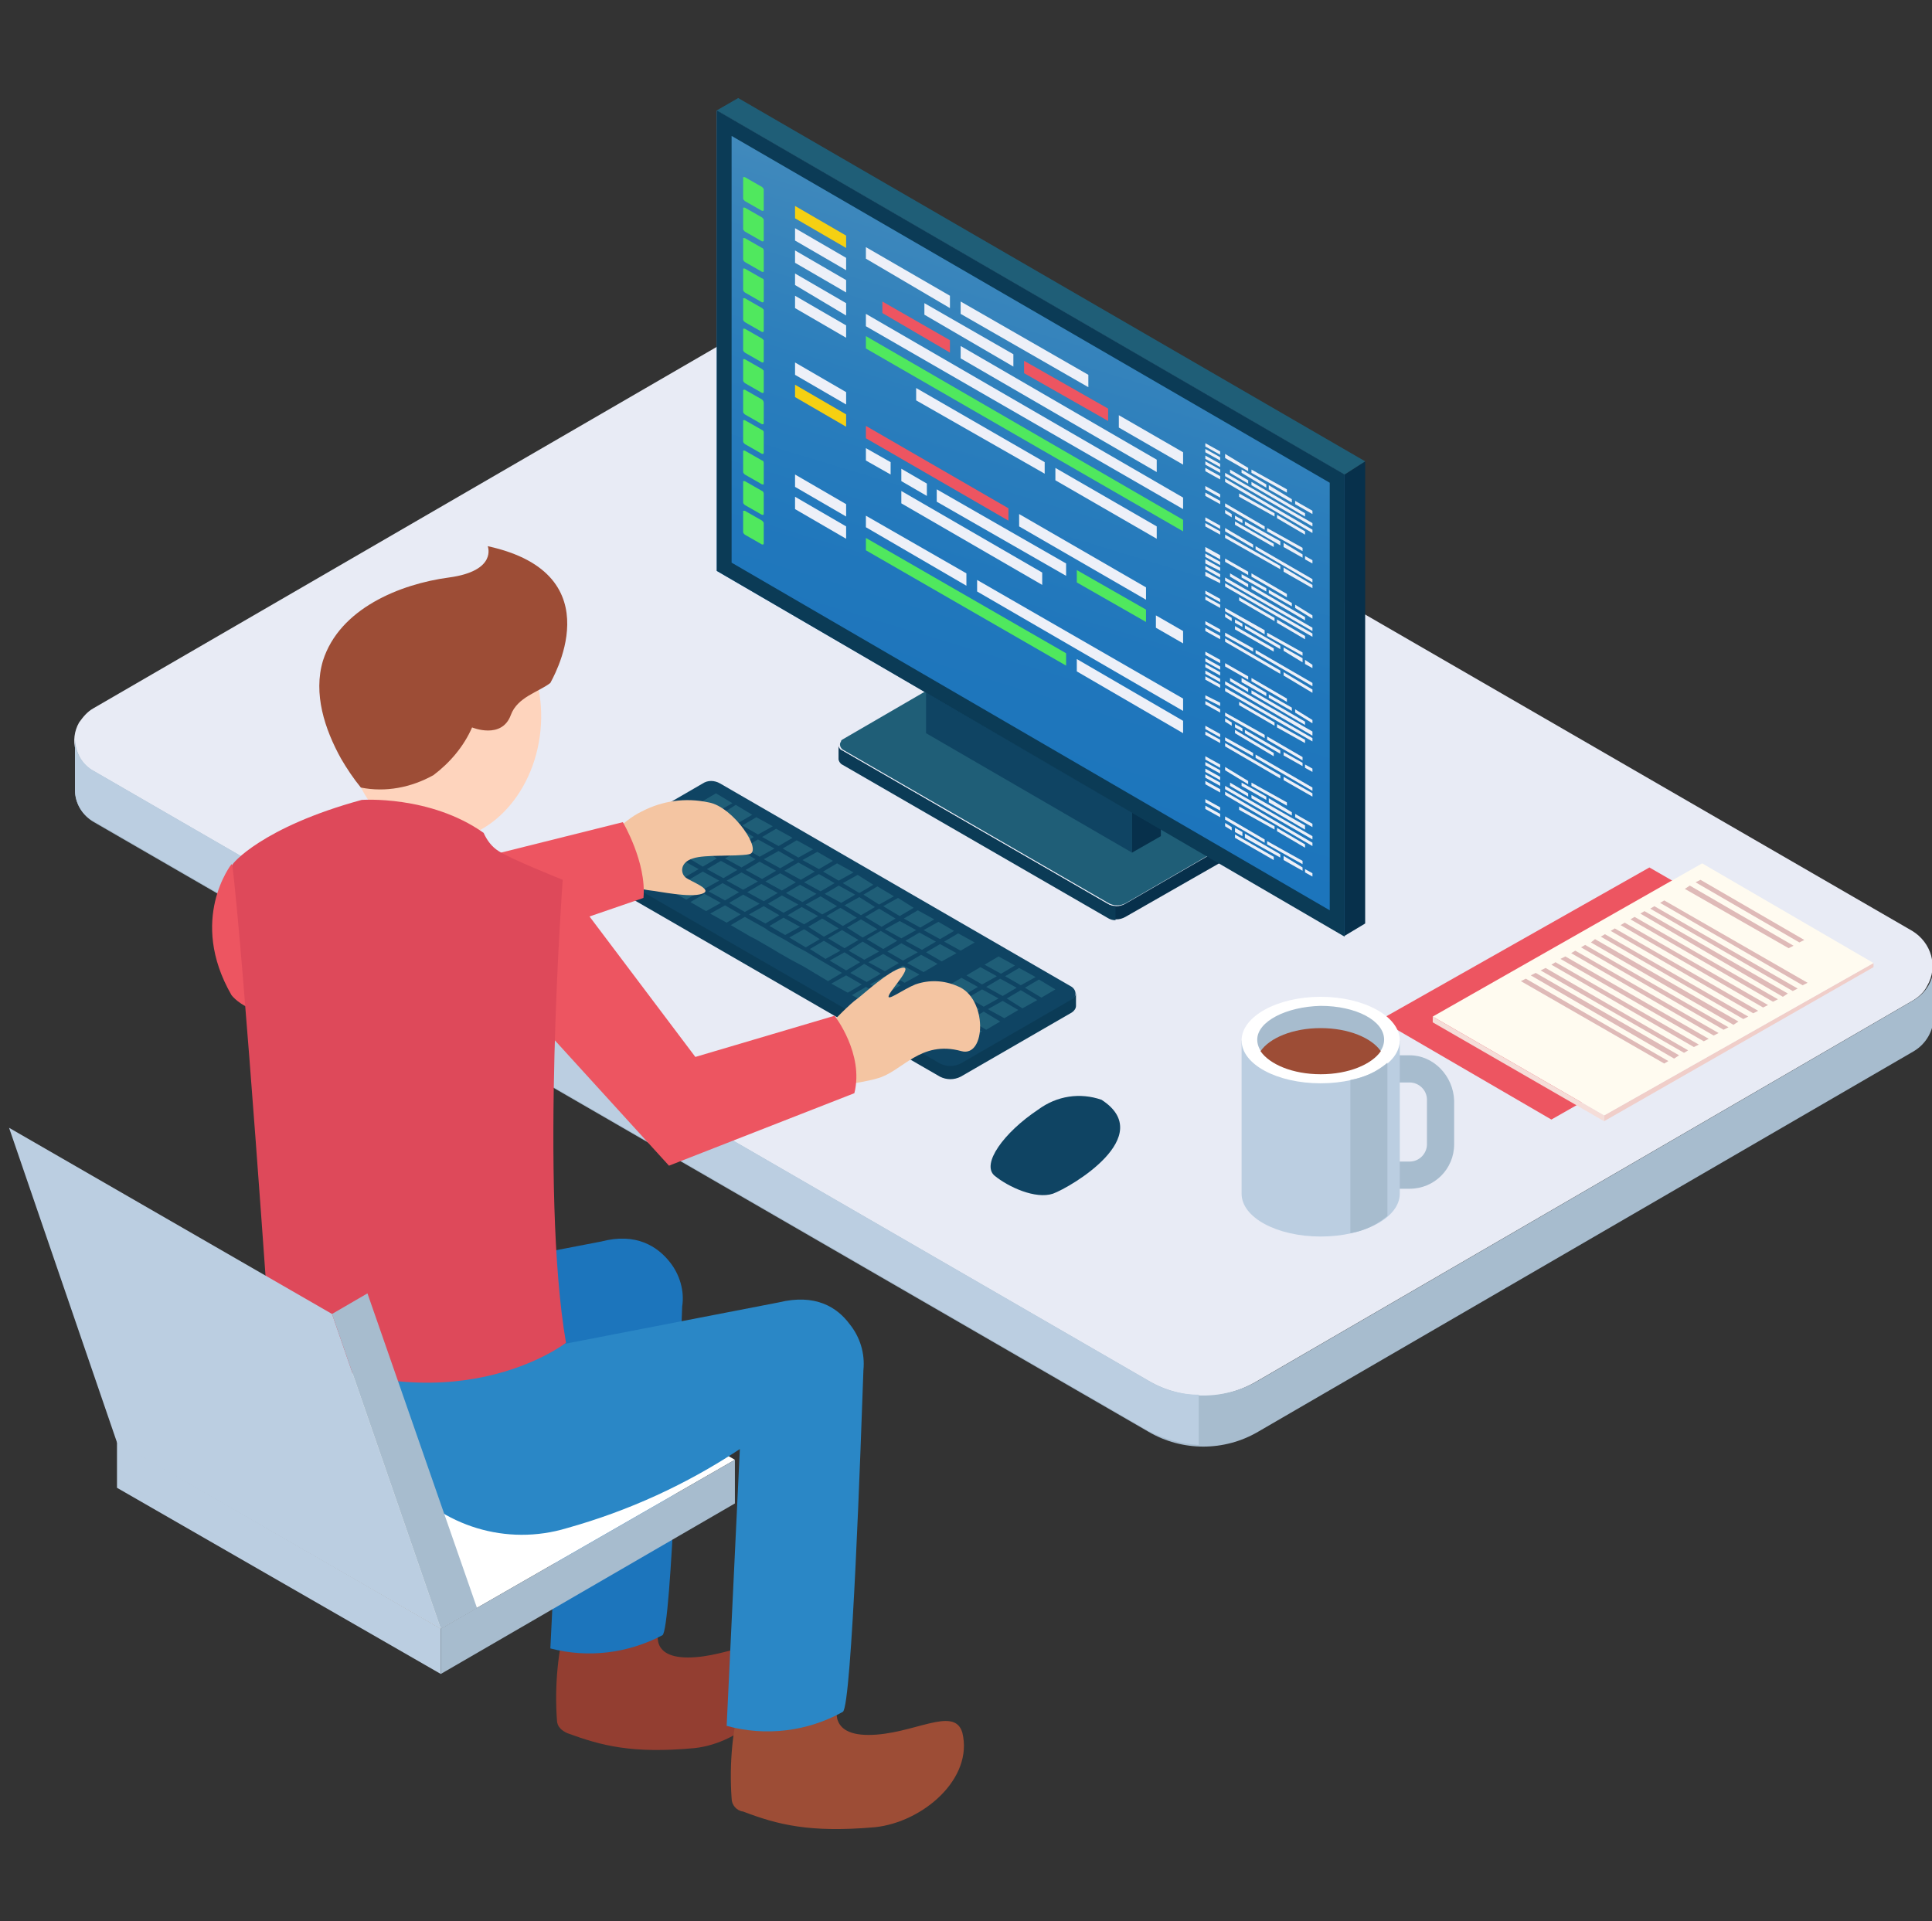 <?xml version="1.0" encoding="utf-8"?>
<!-- Generator: Adobe Illustrator 24.0.1, SVG Export Plug-In . SVG Version: 6.00 Build 0)  -->
<svg version="1.1" xmlns="http://www.w3.org/2000/svg" xmlns:xlink="http://www.w3.org/1999/xlink" x="0px" y="0px"
	 viewBox="0 0 234.5 233.2" style="enable-background:new 0 0 234.5 233.2;" xml:space="preserve">
<rect x="0" y="0" width="234.5" height="233.2" fill="#333333" stroke="none"/>
<style type="text/css">
	.st0{fill:#E8EBF5;}
	.st1{fill:#A7BCCE;}
	.st2{fill:#BBCEE1;}
	.st3{fill:#0F4463;}
	.st4{fill:#0B3B56;}
	.st5{fill:#1F5E77;}
	.st6{fill:#07304B;}
	.st7{fill:url(#SVGID_1_);}
	.st8{fill:#F5D012;}
	.st9{fill:#EDF0F8;}
	.st10{fill:#50E85E;}
	.st11{fill:#ED5561;}
	.st12{fill:#F0CEC9;}
	.st13{fill:#FFFBF0;}
	.st14{fill:#F5DDD8;}
	.st15{fill:#DFBAB8;}
	.st16{fill:#FFFFFF;}
	.st17{fill:#9D4D36;}
	.st18{fill:#F4C5A2;}
	.st19{fill:#933E31;}
	.st20{fill:#1C75BC;}
	.st21{fill:#2A87C6;}
	.st22{fill:#FED4BD;}
	.st23{fill:#DE495A;}
</style>
<g id="table" class="table" style="transform: translateX(100%);">
	<path class="st0" d="M11.3,86l81.4-47.2c3.4-2,7.7-2,11.1,0L232.1,113c2.3,1.4,3.2,4.3,1.8,6.7c-0.4,0.8-1.1,1.4-1.8,1.8
		l-79.6,46.2c-4.1,2.4-9.2,2.4-13.3,0l-128-74c-2.1-1.2-2.8-3.9-1.6-6C10.1,87,10.6,86.4,11.3,86z"/>
	<path class="st1" d="M11.4,93.6l128,74c4.1,2.4,9.2,2.4,13.3,0l79.6-46.2c1.5-0.9,2.4-2.4,2.4-4.2v6.2l0,0c0,1.7-0.9,3.3-2.4,4.2
		l-79.6,46.2c-4.1,2.4-9.2,2.4-13.3,0l-128-74C10,99,9.1,97.5,9.1,95.9l0,0v-6.1C9.2,91.4,10,92.9,11.4,93.6z"/>
	<path class="st2" d="M11.4,93.6l128,74c1.8,1.1,3.9,1.7,6.1,1.7v6.1c-2.1-0.1-4.2-0.7-6.1-1.7l-128-74C10,99,9.1,97.5,9.1,95.9l0,0
		v-6.1C9.1,91.4,10,92.8,11.4,93.6z"/>
	<path class="st3" d="M71.5,103.1l13.8-8c0.6-0.4,1.4-0.4,2.1,0l42.7,24.7c0.4,0.3,0.6,0.8,0.3,1.3c-0.1,0.1-0.2,0.2-0.3,0.3
		l-13.5,7.8c-0.8,0.4-1.7,0.4-2.5,0l-42.6-24.6c-0.4-0.2-0.5-0.7-0.3-1.2C71.3,103.3,71.4,103.2,71.5,103.1z"/>
	<path class="st4" d="M71.5,104.5l42.6,24.6c0.8,0.4,1.7,0.4,2.5,0l13.5-7.8c0.3-0.2,0.5-0.5,0.5-0.8v1.6l0,0c0,0.3-0.2,0.6-0.5,0.8
		l-13.5,7.8c-0.8,0.4-1.7,0.4-2.5,0l-42.6-24.6c-0.3-0.1-0.4-0.4-0.4-0.7l0,0v-1.6C71.1,104.1,71.2,104.4,71.5,104.5z"/>
	<polygon class="st5" points="85.2,97.3 86.9,96.3 88.9,97.5 87.1,98.5 	"/>
	<polygon class="st5" points="87.6,98.8 89.3,97.7 91.3,98.9 89.6,99.9 	"/>
	<polygon class="st5" points="90.1,100.2 91.8,99.2 93.8,100.3 92,101.3 	"/>
	<polygon class="st5" points="92.5,101.6 94.2,100.6 96.2,101.7 94.5,102.7 	"/>
	<polygon class="st5" points="95,103 96.7,102 98.7,103.1 96.9,104.1 	"/>
	<polygon class="st5" points="97.4,104.4 99.2,103.4 101.1,104.5 99.4,105.5 	"/>
	<polygon class="st5" points="99.9,105.8 101.6,104.8 103.6,105.9 101.8,106.9 	"/>
	<polygon class="st5" points="102.3,107.2 104.1,106.2 106,107.4 104.3,108.4 	"/>
	<polygon class="st5" points="104.8,108.6 106.5,107.6 108.5,108.8 106.7,109.8 	"/>
	<polygon class="st5" points="107.2,110 109,109 110.9,110.2 109.2,111.2 	"/>
	<polygon class="st5" points="109.7,111.5 111.4,110.5 113.4,111.6 111.7,112.6 	"/>
	<polygon class="st5" points="112.1,112.9 113.9,111.9 115.8,113 114.1,114 	"/>
	<polygon class="st5" points="116.3,113.3 118.3,114.4 116.6,115.4 114.6,114.3 	"/>
	<polygon class="st5" points="84.9,99.8 82.9,98.6 84.7,97.6 86.6,98.8 	"/>
	<polygon class="st5" points="89.1,100.2 87.3,101.2 85.4,100 87.1,99 	"/>
	<polygon class="st5" points="91.5,101.6 89.8,102.6 87.8,101.5 89.6,100.5 	"/>
	<polygon class="st5" points="94,103 92.2,104 90.3,102.9 92,101.9 	"/>
	<polygon class="st5" points="96.4,104.4 94.7,105.4 92.7,104.3 94.5,103.3 	"/>
	<polygon class="st5" points="98.9,105.8 97.2,106.8 95.2,105.7 96.9,104.7 	"/>
	<polygon class="st5" points="101.3,107.2 99.6,108.2 97.6,107.1 99.4,106.1 	"/>
	<polygon class="st5" points="103.8,108.6 102.1,109.6 100.1,108.5 101.8,107.5 	"/>
	<polygon class="st5" points="106.2,110.1 104.5,111.1 102.5,109.9 104.3,108.9 	"/>
	<polygon class="st5" points="108.7,111.5 107,112.5 105,111.3 106.7,110.3 	"/>
	<polygon class="st5" points="111.2,112.9 109.4,113.9 107.4,112.8 109.2,111.8 	"/>
	<polygon class="st5" points="113.6,114.3 111.9,115.3 109.9,114.2 111.6,113.2 	"/>
	<polygon class="st5" points="114.1,114.6 116.1,115.7 114.3,116.7 112.4,115.6 	"/>
	<polygon class="st5" points="82.7,101.1 80.7,99.9 82.4,98.9 84.4,100.1 	"/>
	<polygon class="st5" points="86.8,101.5 85.1,102.5 83.1,101.3 84.9,100.3 	"/>
	<polygon class="st5" points="85.6,102.8 87.3,101.8 89.3,102.9 87.6,103.9 	"/>
	<polygon class="st5" points="91.7,104.3 90,105.3 88,104.2 89.8,103.2 	"/>
	<polygon class="st5" points="94.2,105.7 92.5,106.7 90.5,105.6 92.2,104.6 	"/>
	<polygon class="st5" points="96.6,107.1 94.9,108.1 92.9,107 94.7,106 	"/>
	<polygon class="st5" points="99.1,108.5 97.4,109.5 95.4,108.4 97.1,107.4 	"/>
	<polygon class="st5" points="101.6,110 99.8,111 97.8,109.8 99.6,108.8 	"/>
	<polygon class="st5" points="104,111.4 102.3,112.4 100.3,111.2 102,110.2 	"/>
	<polygon class="st5" points="106.5,112.8 104.7,113.8 102.8,112.6 104.5,111.6 	"/>
	<polygon class="st5" points="108.9,114.2 107.2,115.2 105.2,114 106.9,113 	"/>
	<polygon class="st5" points="107.7,115.5 109.4,114.5 111.4,115.6 109.6,116.6 	"/>
	<polygon class="st5" points="111.8,115.9 113.8,117 112.1,118 110.1,116.9 	"/>
	<polygon class="st5" points="80.4,102.4 78.4,101.2 80.2,100.2 82.1,101.4 	"/>
	<polygon class="st5" points="80.9,102.6 82.6,101.6 84.6,102.8 82.9,103.8 	"/>
	<polygon class="st5" points="83.3,104 85.1,103 87,104.2 85.3,105.2 	"/>
	<polygon class="st5" points="85.8,105.5 87.5,104.5 89.5,105.6 87.8,106.6 	"/>
	<polygon class="st5" points="88.2,106.9 90,105.9 92,107 90.2,108 	"/>
	<polygon class="st5" points="90.7,108.3 92.4,107.3 94.4,108.4 92.7,109.4 	"/>
	<polygon class="st5" points="93.2,109.7 94.9,108.7 96.9,109.8 95.1,110.8 	"/>
	<polygon class="st5" points="95.6,111.1 97.3,110.1 99.3,111.2 97.6,112.2 	"/>
	<polygon class="st5" points="98.1,112.5 99.8,111.5 101.8,112.7 100,113.7 	"/>
	<polygon class="st5" points="100.5,113.9 102.2,112.9 104.2,114.1 102.5,115.1 	"/>
	<polygon class="st5" points="103,115.4 104.7,114.3 106.7,115.5 104.9,116.5 	"/>
	<polygon class="st5" points="105.4,116.8 107.2,115.8 109.1,116.9 107.4,117.9 	"/>
	<polygon class="st5" points="109.6,117.2 111.6,118.3 109.8,119.3 107.9,118.2 	"/>
	<polygon class="st5" points="78.2,103.7 76.2,102.5 77.9,101.5 79.9,102.7 	"/>
	<polygon class="st5" points="78.6,103.9 80.4,102.9 82.4,104.1 80.6,105.1 	"/>
	<polygon class="st5" points="81.1,105.4 82.8,104.4 84.8,105.5 83.1,106.5 	"/>
	<polygon class="st5" points="83.6,106.8 85.3,105.8 87.3,106.9 85.5,107.9 	"/>
	<polygon class="st5" points="86,108.2 87.7,107.2 89.7,108.3 88,109.3 	"/>
	<polygon class="st5" points="88.5,109.6 90.2,108.6 92.2,109.7 90.4,110.7 	"/>
	<polygon class="st5" points="90.9,111 92.7,110 94.6,111.1 92.9,112.1 	"/>
	<polygon class="st5" points="93.4,112.4 95.1,111.4 97.1,112.5 95.3,113.5 	"/>
	<polygon class="st5" points="95.8,113.8 97.6,112.8 99.5,114 97.8,115 	"/>
	<polygon class="st5" points="98.3,115.2 100,114.2 102,115.4 100.2,116.4 	"/>
	<polygon class="st5" points="100.7,116.6 102.5,115.6 104.4,116.8 102.7,117.8 	"/>
	<polygon class="st5" points="103.2,118.1 104.9,117 106.9,118.2 105.2,119.2 	"/>
	<polygon class="st5" points="107.4,118.5 109.3,119.6 107.6,120.6 105.6,119.5 	"/>
	<polygon class="st5" points="75.7,102.8 77.7,104 75.9,105 74,103.8 	"/>
	<polygon class="st5" points="80.1,105.4 78.4,106.4 76.4,105.2 78.1,104.2 	"/>
	<polygon class="st5" points="82.6,106.8 80.8,107.8 78.9,106.6 80.6,105.6 	"/>
	<polygon class="st5" points="85,108.2 83.3,109.2 81.3,108.1 83.1,107 	"/>
	<polygon class="st5" points="87.5,109.6 85.7,110.6 83.8,109.5 85.5,108.5 	"/>
	<polygon class="st5" points="89.9,111 88.2,112 86.2,110.9 88,109.9 	"/>
	<polygon class="st5" points="90.4,111.3 92.9,112.7 92.9,112.7 93.3,113 95.3,114.1 95.3,114.1 96.3,114.7 97.8,115.5 97.8,115.5 
		99.3,116.4 102.2,118.1 100.5,119.1 97.5,117.3 96,116.5 96,116.5 94.6,115.7 93.6,115.1 93.6,115.1 91.7,114 91.1,113.7 
		91.1,113.7 88.7,112.3 	"/>
	<polygon class="st5" points="104.6,119.5 102.9,120.5 100.9,119.4 102.7,118.4 	"/>
	<polygon class="st5" points="107.1,120.9 105.4,121.9 103.4,120.8 105.1,119.8 	"/>
	<polygon class="st5" points="119.5,117.1 121.2,116.1 123.2,117.2 121.5,118.2 	"/>
	<polygon class="st5" points="122,118.5 123.7,117.5 125.7,118.6 123.9,119.6 	"/>
	<polygon class="st5" points="124.4,119.9 126.1,118.9 128.1,120.1 126.4,121.1 	"/>
	<polygon class="st5" points="121,118.5 119.2,119.5 117.3,118.4 119,117.4 	"/>
	<polygon class="st5" points="123.4,119.9 121.7,120.9 119.7,119.8 121.4,118.8 	"/>
	<polygon class="st5" points="125.9,121.4 124.1,122.4 122.2,121.2 123.9,120.2 	"/>
	<polygon class="st5" points="118.7,119.8 117,120.8 115,119.7 116.7,118.7 	"/>
	<polygon class="st5" points="121.2,121.2 119.4,122.2 117.5,121.1 119.2,120.1 	"/>
	<polygon class="st5" points="123.6,122.6 121.9,123.6 119.9,122.5 121.7,121.5 	"/>
	<polygon class="st5" points="112.8,121 114.5,120 116.5,121.1 114.7,122.1 	"/>
	<polygon class="st5" points="115.2,122.4 117,121.4 118.9,122.5 117.2,123.5 	"/>
	<polygon class="st5" points="117.7,123.8 119.4,122.8 121.4,124 119.7,125 	"/>
	<polygon class="st5" points="110.5,122.3 112.3,121.3 114.2,122.4 112.5,123.4 	"/>
	<polygon class="st5" points="113,123.7 114.7,122.7 116.7,123.8 115,124.8 	"/>
	<polygon class="st5" points="115.4,125.1 117.2,124.1 119.2,125.2 117.4,126.2 	"/>
	<polygon class="st5" points="112,123.7 110.3,124.7 108.3,123.6 110,122.6 	"/>
	<polygon class="st5" points="114.5,125.1 112.7,126.1 110.8,125 112.5,124 	"/>
	<path class="st5" d="M102.2,89.8l13.6-7.9c0.6-0.3,1.3-0.3,1.9,0l32.3,18.6c0.4,0.2,0.5,0.7,0.3,1.1c-0.1,0.1-0.2,0.2-0.3,0.3
		l-13.3,7.7c-0.7,0.4-1.5,0.4-2.2,0l-32.2-18.6c-0.3-0.2-0.5-0.7-0.2-1C102,90,102.1,89.9,102.2,89.8z"/>
	<path class="st6" d="M102.2,91.1l32.2,18.6c0.7,0.4,1.5,0.4,2.2,0l13.3-7.7c0.2-0.1,0.4-0.4,0.4-0.7v1.7l0,0c0,0.3-0.2,0.6-0.4,0.7
		l-13.3,7.6c-0.7,0.4-1.5,0.4-2.2,0l-32.2-18.6c-0.2-0.1-0.4-0.4-0.4-0.6l0,0v-1.6C101.8,90.7,101.9,91,102.2,91.1z"/>
	<path class="st4" d="M102.2,91.1l32.2,18.6c0.3,0.2,0.6,0.3,1,0.3v1.7c-0.4,0-0.7-0.1-1-0.3l-32.2-18.6c-0.2-0.1-0.4-0.4-0.4-0.6
		l0,0v-1.6C101.8,90.7,101.9,91,102.2,91.1z"/>
	<polygon class="st3" points="137.4,91.1 112.4,76.6 112.4,89 137.4,103.5 	"/>
	<polygon class="st6" points="115.8,74.6 112.4,76.6 137.4,91.1 140.9,89.1 	"/>
	<polygon class="st6" points="140.9,89.1 137.4,91.1 137.4,103.5 140.9,101.5 	"/>
	
		<linearGradient id="SVGID_1_" gradientUnits="userSpaceOnUse" x1="115.204" y1="139.925" x2="139.191" y2="218.818" gradientTransform="matrix(1 0 0 -1 0 236)">
		<stop  offset="0" style="stop-color:#1C75BC"/>
		<stop  offset="0.28" style="stop-color:#2077BC"/>
		<stop  offset="0.54" style="stop-color:#2B7EBC"/>
		<stop  offset="0.8" style="stop-color:#3E88BC"/>
		<stop  offset="1" style="stop-color:#5394BC"/>
	</linearGradient>
	<polygon class="st7" points="87,13.4 163.2,57.6 163.2,113.6 87,69.3 	"/>
	<polygon class="st6" points="163.2,57.6 165.7,56 165.7,112.1 163.2,113.6 	"/>
	<polygon class="st5" points="87,13.4 89.6,11.9 165.7,56 163.2,57.6 	"/>
	<path class="st4" d="M87,13.4v55.9l76.2,44.4V57.6L87,13.4z M161.4,110.5L88.8,68.3V16.5l72.6,42.1V110.5z"/>
	<polygon class="st8" points="96.5,25 96.5,26.5 102.7,30.1 102.7,28.6 	"/>
	<polygon class="st9" points="96.5,27.7 96.5,29.2 102.7,32.8 102.7,31.3 	"/>
	<polygon class="st9" points="96.5,30.4 96.5,31.9 102.7,35.5 102.7,34 	"/>
	<polygon class="st9" points="143.6,61.8 143.6,60.4 105.1,38.1 105.1,39.6 	"/>
	<polygon class="st9" points="96.5,33.2 96.5,34.6 102.7,38.3 102.7,36.8 	"/>
	<polygon class="st9" points="96.5,35.9 96.5,37.4 102.7,41 102.7,39.5 	"/>
	<polygon class="st10" points="143.6,64.5 143.6,63.1 105.1,40.8 105.1,42.3 	"/>
	<polygon class="st9" points="96.5,44 96.5,45.5 102.7,49.1 102.7,47.6 	"/>
	<polygon class="st8" points="96.5,46.7 96.5,48.2 102.7,51.8 102.7,50.3 	"/>
	<polygon class="st9" points="96.5,57.6 96.5,59.1 102.7,62.7 102.7,61.2 	"/>
	<polygon class="st9" points="96.5,60.3 96.5,61.8 102.7,65.4 102.7,63.9 	"/>
	<polygon class="st10" points="129.4,79.3 105.1,65.3 105.1,66.8 129.4,80.8 	"/>
	<polygon class="st9" points="130.7,80 130.7,81.5 143.6,89 143.6,87.5 	"/>
	<polygon class="st9" points="117.3,69.6 105.1,62.6 105.1,64 117.3,71.1 	"/>
	<polygon class="st9" points="118.6,70.4 118.6,71.8 143.6,86.3 143.6,84.8 	"/>
	<polygon class="st9" points="140.3,74.7 140.3,76.2 143.6,78.1 143.6,76.6 	"/>
	<polygon class="st11" points="122.4,61.7 105.1,51.7 105.1,53.2 122.4,63.2 	"/>
	<polygon class="st9" points="115.3,35.9 105.1,30 105.1,31.4 115.3,37.4 	"/>
	<polygon class="st9" points="132.1,45.5 116.6,36.6 116.6,38.1 132.1,47 	"/>
	<polygon class="st9" points="123,43 112.2,36.8 112.2,38.2 123,44.5 	"/>
	<polygon class="st11" points="134.5,49.6 124.3,43.8 124.3,45.3 134.5,51.1 	"/>
	<polygon class="st9" points="135.8,50.4 135.8,51.9 143.6,56.4 143.6,54.9 	"/>
	<polygon class="st11" points="107.1,36.6 107.1,38 115.3,42.8 115.3,41.3 	"/>
	<polygon class="st9" points="140.4,55.8 116.6,42 116.6,43.5 140.4,57.3 	"/>
	<polygon class="st9" points="126.8,56.1 111.2,47.1 111.2,48.6 126.8,57.5 	"/>
	<polygon class="st9" points="140.4,63.9 128.1,56.8 128.1,58.3 140.4,65.4 	"/>
	<polygon class="st9" points="139.1,71.3 123.7,62.4 123.7,63.9 139.1,72.8 	"/>
	<polygon class="st10" points="130.7,69.2 130.7,70.7 139.1,75.5 139.1,74 	"/>
	<polygon class="st9" points="108.1,56.1 105.1,54.4 105.1,55.9 108.1,57.6 	"/>
	<polygon class="st9" points="113.7,59.4 113.7,60.9 129.4,69.9 129.4,68.4 	"/>
	<polygon class="st9" points="112.5,58.7 109.4,56.9 109.4,58.4 112.5,60.2 	"/>
	<polygon class="st9" points="126.5,69.5 109.4,59.6 109.4,61.1 126.5,71 	"/>
	<polygon class="st9" points="146.3,53.8 146.3,54.2 148.1,55.2 148.1,54.8 	"/>
	<polygon class="st9" points="146.3,54.5 146.3,54.9 148.1,55.9 148.1,55.5 	"/>
	<polygon class="st9" points="146.3,55.3 146.3,55.7 148.1,56.7 148.1,56.3 	"/>
	<polygon class="st9" points="159.3,63.9 159.3,63.5 148.7,57.4 148.7,57.8 	"/>
	<polygon class="st9" points="146.3,56 146.3,56.4 148.1,57.4 148.1,57 	"/>
	<polygon class="st9" points="146.3,56.8 146.3,57.2 148.1,58.2 148.1,57.8 	"/>
	<polygon class="st9" points="159.3,64.7 159.3,64.3 148.7,58.1 148.7,58.5 	"/>
	<polygon class="st9" points="146.3,59 146.3,59.4 148.1,60.4 148.1,60 	"/>
	<polygon class="st9" points="146.3,59.8 146.3,60.2 148.1,61.2 148.1,60.8 	"/>
	<polygon class="st9" points="146.3,62.8 146.3,63.2 148.1,64.2 148.1,63.8 	"/>
	<polygon class="st9" points="146.3,63.5 146.3,63.9 148.1,64.9 148.1,64.5 	"/>
	<polygon class="st9" points="155.4,68.7 148.7,64.9 148.7,65.3 155.4,69.1 	"/>
	<polygon class="st9" points="155.8,68.9 155.8,69.4 159.3,71.4 159.3,71 	"/>
	<polygon class="st9" points="152.1,66.1 148.7,64.1 148.7,64.5 152.1,66.5 	"/>
	<polygon class="st9" points="152.4,66.3 152.4,66.7 159.3,70.7 159.3,70.3 	"/>
	<polygon class="st9" points="158.4,67.5 158.4,67.9 159.3,68.4 159.3,68 	"/>
	<polygon class="st9" points="153.5,63.9 148.7,61.1 148.7,61.5 153.5,64.3 	"/>
	<polygon class="st9" points="151.5,56.8 148.7,55.1 148.7,55.6 151.5,57.2 	"/>
	<polygon class="st9" points="156.2,59.4 151.9,57 151.9,57.4 156.2,59.8 	"/>
	<polygon class="st9" points="153.7,58.8 150.7,57 150.7,57.4 153.7,59.2 	"/>
	<polygon class="st9" points="156.8,60.6 154,58.9 154,59.4 156.8,61 	"/>
	<polygon class="st9" points="157.2,60.8 157.2,61.2 159.3,62.4 159.3,62 	"/>
	<polygon class="st9" points="149.3,57 149.3,57.4 151.5,58.7 151.5,58.3 	"/>
	<polygon class="st9" points="158.4,62.3 151.9,58.5 151.9,58.9 158.4,62.7 	"/>
	<polygon class="st9" points="154.7,62.3 150.4,59.9 150.4,60.3 154.7,62.7 	"/>
	<polygon class="st9" points="158.4,64.5 155,62.5 155,62.9 158.4,64.9 	"/>
	<polygon class="st9" points="158.1,66.5 153.8,64.1 153.8,64.5 158.1,66.9 	"/>
	<polygon class="st9" points="155.8,65.9 155.8,66.4 158.1,67.7 158.1,67.3 	"/>
	<polygon class="st9" points="149.5,62.4 148.7,61.9 148.7,62.3 149.5,62.8 	"/>
	<polygon class="st9" points="151.1,63.3 151.1,63.7 155.4,66.2 155.4,65.7 	"/>
	<polygon class="st9" points="150.8,63.1 149.9,62.6 149.9,63 150.8,63.5 	"/>
	<polygon class="st9" points="154.6,66 149.9,63.3 149.9,63.7 154.6,66.4 	"/>
	<polygon class="st9" points="146.3,66.4 146.3,66.9 148.1,67.9 148.1,67.4 	"/>
	<polygon class="st9" points="146.3,67.2 146.3,67.6 148.1,68.6 148.1,68.2 	"/>
	<polygon class="st9" points="146.3,67.9 146.3,68.4 148.1,69.3 148.1,68.9 	"/>
	<polygon class="st9" points="159.3,76.6 159.3,76.2 148.7,70.1 148.7,70.5 	"/>
	<polygon class="st9" points="146.3,68.7 146.3,69.1 148.1,70.1 148.1,69.7 	"/>
	<polygon class="st9" points="146.3,69.4 146.3,69.9 148.1,70.8 148.1,70.4 	"/>
	<polygon class="st9" points="159.3,77.3 159.3,76.9 148.7,70.8 148.7,71.2 	"/>
	<polygon class="st9" points="146.3,71.7 146.3,72.1 148.1,73.1 148.1,72.7 	"/>
	<polygon class="st9" points="146.3,72.4 146.3,72.8 148.1,73.8 148.1,73.4 	"/>
	<polygon class="st9" points="146.3,75.4 146.3,75.8 148.1,76.8 148.1,76.4 	"/>
	<polygon class="st9" points="146.3,76.2 146.3,76.6 148.1,77.6 148.1,77.2 	"/>
	<polygon class="st9" points="155.4,81.4 148.7,77.5 148.7,77.9 155.4,81.8 	"/>
	<polygon class="st9" points="155.8,81.6 155.8,82 159.3,84.1 159.3,83.7 	"/>
	<polygon class="st9" points="152.1,78.7 148.7,76.8 148.7,77.2 152.1,79.1 	"/>
	<polygon class="st9" points="152.4,78.9 152.4,79.3 159.3,83.3 159.3,82.9 	"/>
	<polygon class="st9" points="158.4,80.1 158.4,80.6 159.3,81.1 159.3,80.7 	"/>
	<polygon class="st9" points="153.5,76.5 148.7,73.8 148.7,74.2 153.5,77 	"/>
	<polygon class="st9" points="151.5,69.4 148.7,67.8 148.7,68.2 151.5,69.8 	"/>
	<polygon class="st9" points="156.2,72.1 151.9,69.6 151.9,70 156.2,72.5 	"/>
	<polygon class="st9" points="153.7,71.4 150.7,69.7 150.7,70.1 153.7,71.8 	"/>
	<polygon class="st9" points="156.8,73.2 154,71.6 154,72 156.8,73.6 	"/>
	<polygon class="st9" points="157.2,73.4 157.2,73.8 159.3,75.1 159.3,74.7 	"/>
	<polygon class="st9" points="149.3,69.6 149.3,70 151.5,71.3 151.5,70.9 	"/>
	<polygon class="st9" points="158.4,74.9 151.9,71.1 151.9,71.5 158.4,75.3 	"/>
	<polygon class="st9" points="154.7,75 150.4,72.5 150.4,72.9 154.7,75.4 	"/>
	<polygon class="st9" points="158.4,77.2 155,75.2 155,75.6 158.4,77.6 	"/>
	<polygon class="st9" points="158.1,79.2 153.8,76.8 153.8,77.2 158.1,79.6 	"/>
	<polygon class="st9" points="155.8,78.6 155.8,79 158.1,80.4 158.1,79.9 	"/>
	<polygon class="st9" points="149.5,75 148.7,74.5 148.7,74.9 149.5,75.4 	"/>
	<polygon class="st9" points="151.1,75.9 151.1,76.3 155.4,78.8 155.4,78.4 	"/>
	<polygon class="st9" points="150.8,75.7 149.9,75.2 149.9,75.6 150.8,76.1 	"/>
	<polygon class="st9" points="154.6,78.7 149.9,76 149.9,76.4 154.6,79.1 	"/>
	<polygon class="st9" points="146.3,79.1 146.3,79.5 148.1,80.5 148.1,80.1 	"/>
	<polygon class="st9" points="146.3,79.9 146.3,80.3 148.1,81.3 148.1,80.9 	"/>
	<polygon class="st9" points="146.3,80.6 146.3,81 148.1,82 148.1,81.6 	"/>
	<polygon class="st9" points="159.3,89.3 159.3,88.8 148.7,82.7 148.7,83.1 	"/>
	<polygon class="st9" points="146.3,81.4 146.3,81.8 148.1,82.8 148.1,82.4 	"/>
	<polygon class="st9" points="146.3,82.1 146.3,82.5 148.1,83.5 148.1,83.1 	"/>
	<polygon class="st9" points="159.3,90 159.3,89.6 148.7,83.5 148.7,83.9 	"/>
	<polygon class="st9" points="146.3,84.4 146.3,84.8 148.1,85.7 148.1,85.3 	"/>
	<polygon class="st9" points="146.3,85.1 146.3,85.5 148.1,86.5 148.1,86.1 	"/>
	<polygon class="st9" points="146.3,88.1 146.3,88.5 148.1,89.5 148.1,89.1 	"/>
	<polygon class="st9" points="146.3,88.8 146.3,89.2 148.1,90.2 148.1,89.8 	"/>
	<polygon class="st9" points="155.4,94.1 148.7,90.2 148.7,90.6 155.4,94.5 	"/>
	<polygon class="st9" points="155.8,94.3 155.8,94.7 159.3,96.7 159.3,96.3 	"/>
	<polygon class="st9" points="152.1,91.4 148.7,89.5 148.7,89.9 152.1,91.8 	"/>
	<polygon class="st9" points="152.4,91.6 152.4,92 159.3,96 159.3,95.6 	"/>
	<polygon class="st9" points="158.4,92.8 158.4,93.2 159.3,93.7 159.3,93.3 	"/>
	<polygon class="st9" points="153.5,89.2 148.7,86.5 148.7,86.9 153.5,89.6 	"/>
	<polygon class="st9" points="151.5,82.1 148.7,80.5 148.7,80.9 151.5,82.5 	"/>
	<polygon class="st9" points="156.2,84.8 151.9,82.3 151.9,82.7 156.2,85.2 	"/>
	<polygon class="st9" points="153.7,84.1 150.7,82.3 150.7,82.8 153.7,84.5 	"/>
	<polygon class="st9" points="156.8,85.9 154,84.3 154,84.7 156.8,86.3 	"/>
	<polygon class="st9" points="157.2,86.1 157.2,86.5 159.3,87.8 159.3,87.4 	"/>
	<polygon class="st9" points="149.3,82.3 149.3,82.7 151.5,84 151.5,83.6 	"/>
	<polygon class="st9" points="158.4,87.6 151.9,83.8 151.9,84.2 158.4,88 	"/>
	<polygon class="st9" points="154.7,87.7 150.4,85.2 150.4,85.6 154.7,88.1 	"/>
	<polygon class="st9" points="158.4,89.8 155,87.9 155,88.3 158.4,90.2 	"/>
	<polygon class="st9" points="158.1,91.9 153.8,89.4 153.8,89.8 158.1,92.3 	"/>
	<polygon class="st9" points="155.8,91.3 155.8,91.7 158.1,93 158.1,92.6 	"/>
	<polygon class="st9" points="149.5,87.7 148.7,87.2 148.7,87.6 149.5,88.1 	"/>
	<polygon class="st9" points="151.1,88.6 151.1,89 155.4,91.5 155.4,91.1 	"/>
	<polygon class="st9" points="150.8,88.4 149.9,87.9 149.9,88.3 150.8,88.8 	"/>
	<polygon class="st9" points="154.6,91.4 149.9,88.6 149.9,89 154.6,91.8 	"/>
	<polygon class="st9" points="146.3,91.8 146.3,92.2 148.1,93.2 148.1,92.8 	"/>
	<polygon class="st9" points="146.3,92.5 146.3,92.9 148.1,93.9 148.1,93.5 	"/>
	<polygon class="st9" points="146.3,93.3 146.3,93.7 148.1,94.7 148.1,94.3 	"/>
	<polygon class="st9" points="159.3,101.9 159.3,101.5 148.7,95.4 148.7,95.8 	"/>
	<polygon class="st9" points="146.3,94 146.3,94.4 148.1,95.4 148.1,95 	"/>
	<polygon class="st9" points="146.3,94.8 146.3,95.2 148.1,96.2 148.1,95.8 	"/>
	<polygon class="st9" points="159.3,102.7 159.3,102.3 148.7,96.1 148.7,96.5 	"/>
	<polygon class="st9" points="146.3,97 146.3,97.4 148.1,98.4 148.1,98 	"/>
	<polygon class="st9" points="146.3,97.8 146.3,98.2 148.1,99.2 148.1,98.8 	"/>
	<polygon class="st9" points="158.4,105.5 158.4,105.9 159.3,106.4 159.3,106 	"/>
	<polygon class="st9" points="153.5,101.9 148.7,99.1 148.7,99.5 153.5,102.3 	"/>
	<polygon class="st9" points="151.5,94.8 148.7,93.1 148.7,93.5 151.5,95.2 	"/>
	<polygon class="st9" points="156.2,97.4 151.9,95 151.9,95.4 156.2,97.8 	"/>
	<polygon class="st9" points="153.7,96.7 150.7,95 150.7,95.4 153.7,97.1 	"/>
	<polygon class="st9" points="156.8,98.6 154,96.9 154,97.4 156.8,99 	"/>
	<polygon class="st9" points="157.2,98.8 157.2,99.2 159.3,100.4 159.3,100 	"/>
	<polygon class="st9" points="149.3,95 149.3,95.4 151.5,96.7 151.5,96.3 	"/>
	<polygon class="st9" points="158.4,100.2 151.9,96.5 151.9,96.9 158.4,100.7 	"/>
	<polygon class="st9" points="154.7,100.3 150.4,97.9 150.4,98.3 154.7,100.7 	"/>
	<polygon class="st9" points="158.4,102.5 155,100.5 155,100.9 158.4,102.9 	"/>
	<polygon class="st9" points="158.1,104.5 153.8,102.1 153.8,102.5 158.1,104.9 	"/>
	<polygon class="st9" points="155.8,103.9 155.8,104.4 158.1,105.7 158.1,105.3 	"/>
	<polygon class="st9" points="149.5,100.4 148.7,99.9 148.7,100.3 149.5,100.8 	"/>
	<polygon class="st9" points="151.1,101.2 151.1,101.7 155.4,104.1 155.4,103.7 	"/>
	<polygon class="st9" points="150.8,101 149.9,100.5 149.9,101 150.8,101.5 	"/>
	<polygon class="st9" points="154.6,104 149.9,101.3 149.9,101.7 154.6,104.4 	"/>
	<path class="st10" d="M92.5,22.7l-2.1-1.2c-0.1,0-0.2,0-0.2,0c0,0,0,0.1,0,0.1v2.5c0,0.1,0.1,0.2,0.2,0.3l2.1,1.2
		c0.1,0,0.2,0,0.2-0.1c0,0,0,0,0-0.1V23C92.7,22.9,92.6,22.8,92.5,22.7z"/>
	<path class="st10" d="M92.5,26.4l-2.1-1.2c-0.1,0-0.2,0-0.2,0c0,0,0,0.1,0,0.1v2.5c0,0.1,0.1,0.2,0.2,0.3l2.1,1.2
		c0.1,0,0.2,0,0.2-0.1c0,0,0,0,0-0.1v-2.4C92.7,26.6,92.6,26.5,92.5,26.4z"/>
	<path class="st10" d="M92.5,30.1l-2.1-1.2c-0.1,0-0.2,0-0.2,0c0,0,0,0.1,0,0.1v2.5c0,0.1,0.1,0.2,0.2,0.3l2.1,1.2
		c0.1,0,0.1,0,0.2,0c0,0,0-0.1,0-0.1v-2.5C92.7,30.3,92.6,30.1,92.5,30.1z"/>
	<path class="st10" d="M92.5,33.8l-2.1-1.2c-0.1,0-0.2,0-0.2,0c0,0,0,0.1,0,0.1v2.5c0,0.1,0.1,0.2,0.2,0.3l2.1,1.2
		c0.1,0,0.2,0,0.2-0.1c0,0,0,0,0-0.1v-2.5C92.7,33.9,92.6,33.8,92.5,33.8z"/>
	<path class="st10" d="M92.5,37.4l-2.1-1.2c-0.1,0-0.2,0-0.2,0c0,0,0,0.1,0,0.1v2.5c0,0.1,0.1,0.2,0.2,0.3l2.1,1.2
		c0.1,0,0.2,0,0.2-0.1c0,0,0,0,0-0.1v-2.5C92.7,37.6,92.6,37.5,92.5,37.4z"/>
	<path class="st10" d="M92.5,41.1l-2.1-1.2c-0.1,0-0.2,0-0.2,0c0,0,0,0.1,0,0.1v2.5c0,0.1,0.1,0.2,0.2,0.3l2.1,1.2
		c0.1,0,0.2,0,0.2-0.1c0,0,0,0,0-0.1v-2.5C92.7,41.3,92.6,41.2,92.5,41.1z"/>
	<path class="st10" d="M92.5,44.8l-2.1-1.2c-0.1,0-0.2,0-0.2,0c0,0,0,0.1,0,0.1v2.5c0,0.1,0.1,0.2,0.2,0.3l2.1,1.2
		c0.1,0,0.2,0,0.2-0.1c0,0,0,0,0-0.1v-2.5C92.7,45,92.6,44.9,92.5,44.8z"/>
	<path class="st10" d="M92.5,48.5l-2.1-1.2c-0.1,0-0.2,0-0.2,0.1c0,0,0,0,0,0.1v2.5c0,0.1,0.1,0.2,0.2,0.3l2.1,1.2
		c0.1,0,0.2,0,0.2-0.1c0,0,0,0,0-0.1v-2.4C92.7,48.7,92.6,48.6,92.5,48.5z"/>
	<path class="st10" d="M92.5,52.2L90.4,51c-0.1,0-0.2,0-0.2,0c0,0,0,0.1,0,0.1v2.5c0,0.1,0.1,0.2,0.2,0.3l2.1,1.2
		c0.1,0,0.2,0,0.2-0.1c0,0,0,0,0-0.1v-2.5C92.7,52.4,92.6,52.2,92.5,52.2z"/>
	<path class="st10" d="M92.5,55.9l-2.1-1.2c-0.1,0-0.2,0-0.2,0c0,0,0,0.1,0,0.1v2.5c0,0.1,0.1,0.2,0.2,0.3l2.1,1.2
		c0.1,0,0.1,0,0.2,0c0,0,0-0.1,0-0.1v-2.5C92.7,56,92.6,55.9,92.5,55.9z"/>
	<path class="st10" d="M92.5,59.6l-2.1-1.2c-0.1,0-0.2,0-0.2,0c0,0,0,0.1,0,0.1V61c0,0.1,0.1,0.2,0.2,0.3l2.1,1.2
		c0.1,0,0.2,0,0.2-0.1c0,0,0,0,0-0.1v-2.4C92.7,59.8,92.6,59.6,92.5,59.6z"/>
	<path class="st10" d="M92.5,63.2l-2.1-1.2c-0.1,0-0.2,0-0.2,0c0,0,0,0.1,0,0.1v2.5c0,0.1,0.1,0.2,0.2,0.3l2.1,1.2
		c0.1,0,0.2,0,0.2-0.1c0,0,0,0,0-0.1v-2.4C92.7,63.4,92.6,63.3,92.5,63.2z"/>
	<path class="st3" d="M133.7,133.5c-2.6-0.9-5.4-0.5-7.7,1.2c-4.2,2.8-6.9,6.6-5.3,8c1.7,1.4,5,2.9,7.1,2.2
		C130,144.1,140.5,137.9,133.7,133.5z"/>
	<polygon class="st11" points="221,117.3 188.3,135.9 167.5,123.8 200.2,105.3 	"/>
	<polygon class="st12" points="194.7,135.4 194.7,136.1 227.4,117.4 227.4,116.9 	"/>
	<polygon class="st13" points="227.4,116.9 194.7,135.4 173.9,123.4 206.6,104.8 	"/>
	<polygon class="st14" points="194.7,135.4 194.7,136.1 173.9,124.1 173.9,123.4 	"/>
	<polygon class="st15" points="206.4,106.8 219,114.1 218.4,114.4 205.8,107.1 	"/>
	<polygon class="st15" points="205.1,107.5 217.7,114.8 217.1,115.1 204.5,107.9 	"/>
	<polygon class="st15" points="202,109.3 219.4,119.3 218.8,119.6 201.5,109.6 	"/>
	<polygon class="st15" points="200.8,110 218.2,120 217.6,120.3 200.3,110.3 	"/>
	<polygon class="st15" points="199.6,110.6 217,120.6 216.4,121 199.1,110.9 	"/>
	<polygon class="st15" points="198.4,111.3 215.8,121.3 215.2,121.6 197.9,111.6 	"/>
	<polygon class="st15" points="197.2,112 214.6,122 214,122.3 196.7,112.3 	"/>
	<polygon class="st15" points="196,112.7 213.4,122.7 212.8,123 195.5,113 	"/>
	<polygon class="st15" points="194.8,113.4 212.2,123.4 211.6,123.7 194.3,113.7 	"/>
	<polygon class="st15" points="193.6,114 211,124 210.4,124.4 193.1,114.4 	"/>
	<polygon class="st15" points="192.4,114.7 209.8,124.7 209.2,125 191.9,115 	"/>
	<polygon class="st15" points="191.2,115.4 208.6,125.4 208,125.7 190.7,115.7 	"/>
	<polygon class="st15" points="190,116.1 207.4,126.1 206.8,126.4 189.4,116.4 	"/>
	<polygon class="st15" points="188.8,116.8 206.2,126.8 205.6,127.1 188.3,117.1 	"/>
	<polygon class="st15" points="187.6,117.5 204.9,127.5 204.4,127.8 187,117.8 	"/>
	<polygon class="st15" points="186.4,118.1 203.8,128.1 203.2,128.5 185.8,118.4 	"/>
	<polygon class="st15" points="185.2,118.8 202.5,128.8 202,129.1 184.6,119.1 	"/>
	<path class="st1" d="M171.1,128.1H168v3.3h3.1c1.1,0,2.1,0.9,2.1,2.1v5.4c0,1.1-0.9,2.1-2.1,2.1h-4.5v3.3h4.5c3,0,5.4-2.4,5.4-5.4
		v-5.3C176.4,130.6,174,128.1,171.1,128.1C171.1,128.1,171.1,128.1,171.1,128.1z"/>
	<path class="st2" d="M169.9,126.3v18.6c0,2.9-4.3,5.2-9.6,5.2c-5.3,0-9.6-2.3-9.6-5.2v-18.6H169.9z"/>
	<path class="st16" d="M150.7,126.3c0,2.9,4.3,5.2,9.6,5.2s9.6-2.3,9.6-5.2s-4.3-5.3-9.6-5.3C155,121,150.7,123.4,150.7,126.3z"/>
	<path class="st1" d="M152.6,126.2c0,2.3,3.4,4.1,7.7,4.1c4.3,0,7.7-1.8,7.7-4.1s-3.4-4.1-7.7-4.1
		C156.1,122.2,152.6,124,152.6,126.2z"/>
	<path class="st17" d="M160.3,124.8c-3.4,0-6.2,1.2-7.3,2.8c1.1,1.6,3.9,2.8,7.3,2.8s6.2-1.2,7.3-2.8
		C166.5,126,163.7,124.8,160.3,124.8z"/>
	<path class="st1" d="M163.9,131.1v18.6c1.7-0.3,3.2-1,4.5-2.1V129C167.1,130.1,165.6,130.8,163.9,131.1z"/>
</g>
<g id="human" class="human" style="transform: translateY(100%);">
	<g id="arms" class="arms">
		<path class="st18" d="M75.2,107.3c0,0,2.8,0.7,3.8,0.8s4.7,0.9,6.2,0.4s-1.4-1.5-2-2s-0.7-1.8,0.9-2.3c1.5-0.5,5-0.2,6.8-0.5
			S89,97.9,86,97.4c-2.8-0.6-5.6-0.2-8.1,1.1c-2.5,1.2-3.9,3.4-5.1,3.8L75.2,107.3z"/>
		<path class="st11" d="M75.6,99.8l-19.2,4.8l-1,12.2l22.7-7.8C78.5,104.7,75.6,99.8,75.6,99.8z"/>
		<path class="st18" d="M101.1,124c0,0,2.1-2.2,3-2.8c0.8-0.6,3.7-3.3,5.3-3.7c1.6-0.4-1.1,2.4-1.5,3.3s1.7-0.7,3.2-1.3
			c1.7-0.6,3.5-0.5,5.1,0.2c3.7,1.4,3.5,8.7,0.5,7.9c-5-1.4-7.2,2.5-10.2,3.3c-1.4,0.4-2.8,0.6-4.2,0.8L101.1,124z"/>
		<path class="st11" d="M68.2,106.8l16.2,21.5l16.9-5c0,0,3.6,4.6,2.4,9.4l-22.5,8.8l-18.3-20.1C62.9,121.3,56.8,108.5,68.2,106.8z"
			/>
	</g>
	<path class="st19" d="M83.5,201.2c-5.1,0-3.4-3.8-3.4-3.8c-7.6-2.3-11.3-1-11.3-1c-1.1,4-1.5,8.2-1.2,12.4c0,0.8,0.6,1.3,1.3,1.6
		c4.1,1.5,7.8,2.5,15.4,1.8c5.6-0.6,11.5-5.7,10.2-11.1C93.5,197.7,88.6,201.2,83.5,201.2z"/>
	<path class="st20" d="M81.3,153.2c-1.5-1.9-4.1-3.6-8.3-2.5l-45.7,8.8l1.7,11.7c4.7,5.6,12.3,7.9,19.2,5.7c7.2-2,14-5.1,20.2-9.2
		l-1.6,32.4c4.6,1.2,9.4,0.6,13.6-1.6c1.1-0.6,2.1-31.9,2.4-39.9C83.1,156.7,82.5,154.7,81.3,153.2z"/>
	<path class="st17" d="M105.4,210.6c-5.3,0-3.6-4-3.6-4c-7.9-2.4-11.7-1.1-11.7-1.1c-1.2,4.2-1.6,8.5-1.3,12.8
		c0,0.8,0.6,1.5,1.4,1.6c4.2,1.6,8.1,2.6,16,1.9c5.8-0.6,12-5.9,10.6-11.5C115.8,207,110.8,210.6,105.4,210.6z"/>
	<polygon class="st2" points="53.5,197.7 14.2,175 14.2,180.6 53.5,203.2 	"/>
	<polygon class="st16" points="49.9,154.6 14.2,175 53.5,197.7 89.2,177.2 	"/>
	<polygon class="st1" points="89.2,177.2 53.5,197.7 53.5,203.2 89.2,182.5 	"/>
	<path class="st21" d="M103.1,160.7c-1.5-2-4.1-3.7-8.6-2.6L47,167.3l1.8,12.2c4.9,5.8,12.7,8.2,20,6c7.5-2.1,14.5-5.3,21-9.6
		l-1.6,33.6c4.7,1.3,9.8,0.7,14.1-1.7c1.1-0.7,2.2-33.1,2.5-41.5C105,164.3,104.4,162.3,103.1,160.7z"/>
	<path class="st22" d="M65.6,88.7c-0.8,8-6.7,13.9-13.1,13.3c-6.5-0.6-11.1-7.6-10.3-15.6c0.8-8,6.7-13.9,13.1-13.3
		S66.4,80.7,65.6,88.7z"/>
	<path class="st11" d="M28.1,104.9c0,0-5.3,6.7,0,15.9c0,0,3.7,5.1,13.9,0.1L28.1,104.9z"/>
	<path class="st23" d="M43.9,97.1c0,0,8.3-0.6,14.8,4c0.4,0.9,1,1.7,1.8,2.2c1.3,0.9,7.8,3.5,7.8,3.5s-2.8,37.8,0.4,56.2
		c0,0-14,10.9-35.9,0c0,0-3.2-46.4-4.6-58C28.1,104.9,31.8,100.4,43.9,97.1z"/>
	<polygon class="st2" points="40.3,159.5 1.1,136.9 14.2,175.1 53.5,197.7 	"/>
	<polygon class="st1" points="44.6,157 40.3,159.5 53.5,197.7 57.9,195.2 	"/>
	<path class="st17" d="M59.2,66.3c0,0,1.2,3-4.7,3.8c-6,0.8-13.3,3.8-15.3,10.1c-1.2,4,0.2,8.3,2.2,11.9c0.7,1.2,1.5,2.4,2.4,3.5
		c3,0.6,6.1,0,8.8-1.5c2-1.5,3.7-3.5,4.7-5.8c0,0,3.6,1.5,4.7-1.5c0.8-2.2,3.4-2.8,4.8-3.9C66.8,82.8,74.8,69.7,59.2,66.3z"/>
</g>
</svg>
